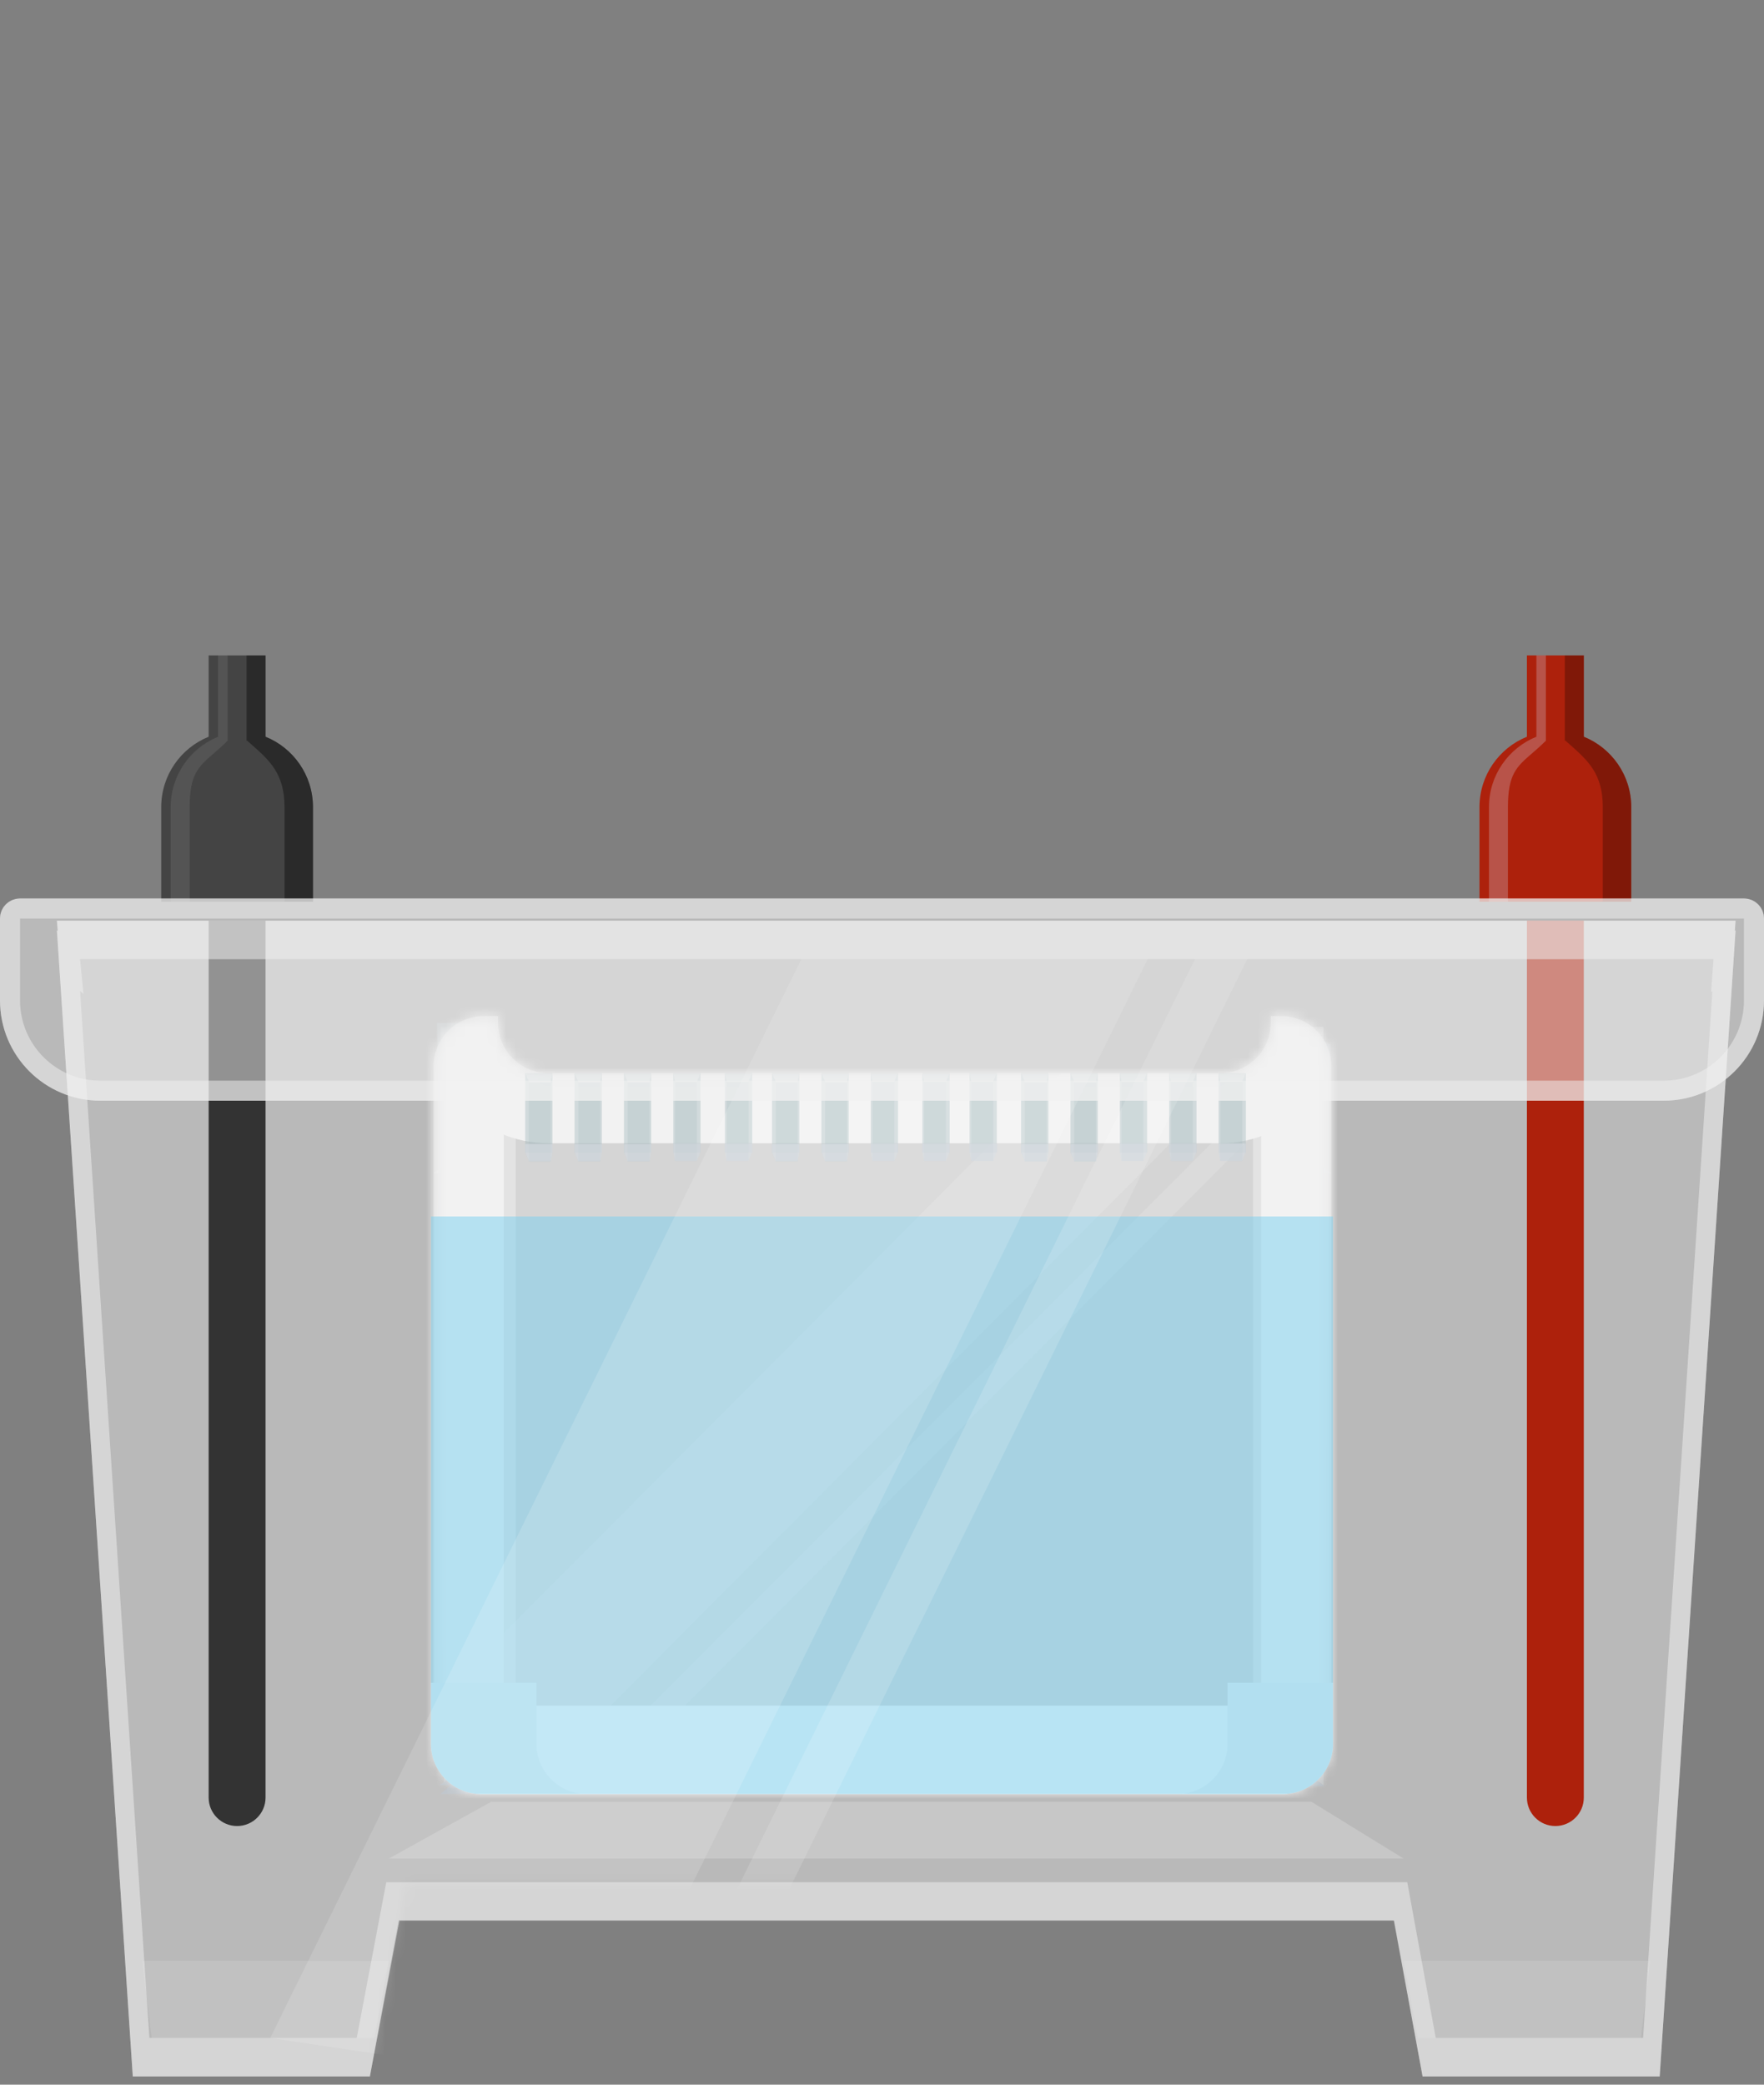 <svg width="176" height="208" viewBox="0 0 176 208" fill="none" xmlns="http://www.w3.org/2000/svg">
<rect x="0" y="0" width="176" height="208" fill="#808080" stroke="none"/>
<path fill-rule="evenodd" clip-rule="evenodd" d="M43.944 102.458H48.627L49.212 107.261H127.268L127.853 102.458H132.049V112.161H43.944V102.458ZM132.146 112.161H126.585L132.146 116.525V117.061H132.829L132.146 116.525V112.161ZM49.505 112.161H43.944V116.525L43.261 117.061H43.944V116.525L49.505 112.161Z" fill="#F2F2F2" fill-opacity="0.3"/>
<path fill-rule="evenodd" clip-rule="evenodd" d="M43.944 179L132.146 178.215L126.78 174.099L49.798 174.099L49.7 174.099L49.327 174.418L43.846 178.117L44.98 178.117L43.944 179Z" fill="#758CA2" fill-opacity="0.6"/>
<path d="M49.951 174.002L44.292 177.824L43.609 102.067L49.366 102.067L49.951 106.924L49.951 174.002Z" fill="#99A7AD" fill-opacity="0.6"/>
<path d="M126.78 174.143L132.049 178.118L132.737 104.194L127.268 101.87L126.78 107.12L126.78 174.143Z" fill="#99A7AD" fill-opacity="0.6"/>
<rect x="49.7" y="107.064" width="1.756" height="67.035" fill="#F2F2F2" fill-opacity="0.5"/>
<rect x="125.023" y="107.064" width="1.756" height="67.035" fill="#F2F2F2" fill-opacity="0.5"/>
<path d="M105.802 107.163L49.602 163.613V174.1H57.018L123.658 107.163H121.218H105.802Z" fill="white" fill-opacity="0.2"/>
<path d="M126.78 108.143L60.921 174.197H64.336L126.78 111.475V108.143Z" fill="white" fill-opacity="0.2"/>
<mask id="path-9-inside-1" fill="white">
<path fill-rule="evenodd" clip-rule="evenodd" d="M49.7 101.38H48.261C45.499 101.38 43.261 103.619 43.261 106.38V174C43.261 176.761 45.499 179 48.261 179H127.829C130.591 179 132.829 176.761 132.829 174V106.38C132.829 103.619 130.591 101.38 127.829 101.38H126.78V102.065C126.78 104.826 124.541 107.065 121.78 107.065H54.7C51.939 107.065 49.7 104.826 49.7 102.065V101.38Z"/>
</mask>
<path fill-rule="evenodd" clip-rule="evenodd" d="M49.7 101.38H48.261C45.499 101.38 43.261 103.619 43.261 106.38V174C43.261 176.761 45.499 179 48.261 179H127.829C130.591 179 132.829 176.761 132.829 174V106.38C132.829 103.619 130.591 101.38 127.829 101.38H126.78V102.065C126.78 104.826 124.541 107.065 121.78 107.065H54.7C51.939 107.065 49.7 104.826 49.7 102.065V101.38Z" fill="#F2F2F2" fill-opacity="0.5"/>
<path d="M49.7 101.38H56.7V94.38H49.7V101.38ZM126.78 101.38V94.38H119.78V101.38H126.78ZM48.261 108.38H49.7V94.38H48.261V108.38ZM50.261 106.38C50.261 107.485 49.365 108.38 48.261 108.38V94.38C41.633 94.38 36.261 99.753 36.261 106.38H50.261ZM50.261 174V106.38H36.261V174H50.261ZM48.261 172C49.365 172 50.261 172.895 50.261 174H36.261C36.261 180.627 41.633 186 48.261 186V172ZM127.829 172H48.261V186H127.829V172ZM125.829 174C125.829 172.895 126.725 172 127.829 172V186C134.457 186 139.829 180.627 139.829 174H125.829ZM125.829 106.38V174H139.829V106.38H125.829ZM127.829 108.38C126.725 108.38 125.829 107.485 125.829 106.38H139.829C139.829 99.753 134.457 94.38 127.829 94.38V108.38ZM126.78 108.38H127.829V94.38H126.78V108.38ZM119.78 101.38V102.065H133.78V101.38H119.78ZM119.78 102.065C119.78 100.96 120.675 100.065 121.78 100.065V114.065C128.407 114.065 133.78 108.692 133.78 102.065H119.78ZM121.78 100.065H54.7V114.065H121.78V100.065ZM54.7 100.065C55.805 100.065 56.7 100.96 56.7 102.065H42.7C42.7 108.692 48.073 114.065 54.7 114.065V100.065ZM56.7 102.065V101.38H42.7V102.065H56.7Z" fill="#F2F2F2" mask="url(#path-9-inside-1)"/>
<path opacity="0.2" d="M52.765 115.885H54.948V107.995H52.765V115.885Z" fill="#3E6E7A"/>
<path opacity="0.2" d="M52.765 115.885H54.948V107.995H52.765V115.885Z" fill="#3E6E7A"/>
<path opacity="0.2" d="M52.403 115.005H55.124V107.065H52.403V115.005Z" fill="#3E6E7A"/>
<path opacity="0.2" d="M54.949 115.87L55.123 115.005V107.064L54.949 107.93V115.87Z" fill="#3E6E7A"/>
<path opacity="0.2" d="M52.775 107.93L52.402 107.065V115.006L52.775 115.871V107.93Z" fill="#3E6E7A"/>
<path opacity="0.5" d="M52.402 114.14V114.954L52.775 115.87H54.95L55.123 114.954V114.14H52.402Z" fill="#CCD4E2"/>
<path opacity="0.2" d="M102.249 115.884H104.433V107.994H102.249V115.884Z" fill="#3E6E7A"/>
<path opacity="0.2" d="M102.249 115.884H104.433V107.994H102.249V115.884Z" fill="#3E6E7A"/>
<path opacity="0.2" d="M101.88 115.005H104.601V107.065H101.88V115.005Z" fill="#3E6E7A"/>
<path opacity="0.2" d="M104.43 115.87L104.603 115.005V107.064L104.43 107.93V115.87Z" fill="#3E6E7A"/>
<path opacity="0.2" d="M102.247 107.93L101.883 107.064V115.005L102.247 115.87V107.93Z" fill="#3E6E7A"/>
<path opacity="0.5" d="M101.883 114.14V114.954L102.247 115.87H104.43L104.603 114.954V114.14H101.883Z" fill="#CCD4E2"/>
<path opacity="0.2" d="M107.174 115.884H109.357V107.995H107.174V115.884Z" fill="#3E6E7A"/>
<path opacity="0.2" d="M107.174 115.884H109.357V107.995H107.174V115.884Z" fill="#3E6E7A"/>
<path opacity="0.2" d="M106.805 115.005H109.525V107.065H106.805V115.005Z" fill="#3E6E7A"/>
<path opacity="0.2" d="M109.358 115.87L109.523 115.005V107.064L109.358 107.93V115.87Z" fill="#3E6E7A"/>
<path opacity="0.2" d="M107.175 107.93L106.812 107.064V115.005L107.175 115.87V107.93Z" fill="#3E6E7A"/>
<path opacity="0.5" d="M106.812 114.14V114.954L107.175 115.87H109.359L109.523 114.954V114.14H106.812Z" fill="#CCD4E2"/>
<path opacity="0.2" d="M123.937 107.929H121.754V115.819H123.937V107.929Z" fill="#3E6E7A"/>
<path opacity="0.2" d="M123.937 107.929H121.754V115.819H123.937V107.929Z" fill="#3E6E7A"/>
<path opacity="0.2" d="M124.302 107.065H121.581V115.006H124.302V107.065Z" fill="#3E6E7A"/>
<path opacity="0.2" d="M121.754 115.82L121.581 114.955V107.065L121.754 107.93V115.82Z" fill="#3E6E7A"/>
<path opacity="0.2" d="M123.929 107.93L124.301 107.064V114.954L123.929 115.819V107.93Z" fill="#3E6E7A"/>
<path opacity="0.5" d="M124.302 114.089V114.954L123.929 115.82H121.754L121.581 114.954V114.089H124.302Z" fill="#CCD4E2"/>
<path opacity="0.2" d="M119.013 107.929H116.829V115.819H119.013V107.929Z" fill="#3E6E7A"/>
<path opacity="0.2" d="M119.013 107.929H116.829V115.819H119.013V107.929Z" fill="#3E6E7A"/>
<path opacity="0.2" d="M119.377 107.065H116.656V115.006H119.377V107.065Z" fill="#3E6E7A"/>
<path opacity="0.2" d="M116.83 115.82L116.656 114.955V107.065L116.83 107.93V115.82Z" fill="#3E6E7A"/>
<path opacity="0.2" d="M119.013 107.93L119.377 107.064V114.954L119.013 115.819V107.93Z" fill="#3E6E7A"/>
<path opacity="0.5" d="M119.377 114.089V114.954L119.013 115.82H116.83L116.656 114.954V114.089H119.377Z" fill="#CCD4E2"/>
<path opacity="0.2" d="M114.079 107.929H111.896V115.819H114.079V107.929Z" fill="#3E6E7A"/>
<path opacity="0.2" d="M114.079 107.929H111.896V115.819H114.079V107.929Z" fill="#3E6E7A"/>
<path opacity="0.2" d="M114.451 107.065H111.73V115.006H114.451V107.065Z" fill="#3E6E7A"/>
<path opacity="0.2" d="M111.895 115.82L111.73 114.955V107.065L111.895 107.93V115.82Z" fill="#3E6E7A"/>
<path opacity="0.2" d="M114.078 107.93L114.442 107.064V114.954L114.078 115.819V107.93Z" fill="#3E6E7A"/>
<path opacity="0.5" d="M114.442 114.089V114.954L114.079 115.82H111.895L111.73 114.954V114.089H114.442Z" fill="#CCD4E2"/>
<path opacity="0.2" d="M77.399 115.884H79.582V107.994H77.399V115.884Z" fill="#3E6E7A"/>
<path opacity="0.2" d="M77.399 115.884H79.582V107.994H77.399V115.884Z" fill="#3E6E7A"/>
<path opacity="0.2" d="M77.029 115.005H79.75V107.065H77.029V115.005Z" fill="#3E6E7A"/>
<path opacity="0.2" d="M79.579 115.87L79.752 115.005V107.064L79.579 107.93V115.87Z" fill="#3E6E7A"/>
<path opacity="0.2" d="M77.396 107.93L77.032 107.064V115.005L77.396 115.87V107.93Z" fill="#3E6E7A"/>
<path opacity="0.5" d="M77.032 114.14V114.954L77.396 115.87H79.579L79.753 114.954V114.14H77.032Z" fill="#CCD4E2"/>
<path opacity="0.2" d="M82.323 115.884H84.507V107.995H82.323V115.884Z" fill="#3E6E7A"/>
<path opacity="0.2" d="M82.323 115.884H84.507V107.995H82.323V115.884Z" fill="#3E6E7A"/>
<path opacity="0.2" d="M81.954 115.005H84.675V107.065H81.954V115.005Z" fill="#3E6E7A"/>
<path opacity="0.2" d="M84.508 115.87L84.672 115.005V107.064L84.508 107.93V115.87Z" fill="#3E6E7A"/>
<path opacity="0.2" d="M82.325 107.93L81.961 107.064V115.005L82.325 115.87V107.93Z" fill="#3E6E7A"/>
<path opacity="0.5" d="M81.961 114.14V114.954L82.325 115.87H84.508L84.673 114.954V114.14H81.961Z" fill="#CCD4E2"/>
<path opacity="0.2" d="M99.087 107.929H96.903V115.819H99.087V107.929Z" fill="#3E6E7A"/>
<path opacity="0.2" d="M99.087 107.929H96.903V115.819H99.087V107.929Z" fill="#3E6E7A"/>
<path opacity="0.2" d="M99.451 107.065H96.731V115.006H99.451V107.065Z" fill="#3E6E7A"/>
<path opacity="0.2" d="M96.904 115.82L96.731 114.955V107.065L96.904 107.93V115.82Z" fill="#3E6E7A"/>
<path opacity="0.2" d="M99.078 107.93L99.451 107.064V114.954L99.078 115.819V107.93Z" fill="#3E6E7A"/>
<path opacity="0.5" d="M99.451 114.089V114.954L99.079 115.82H96.904L96.731 114.954V114.089H99.451Z" fill="#CCD4E2"/>
<path opacity="0.2" d="M94.386 107.929H92.202V115.819H94.386V107.929Z" fill="#3E6E7A"/>
<path opacity="0.2" d="M94.386 107.929H92.202V115.819H94.386V107.929Z" fill="#3E6E7A"/>
<path opacity="0.2" d="M94.75 107.065H92.029V115.006H94.75V107.065Z" fill="#3E6E7A"/>
<path opacity="0.2" d="M92.203 115.82L92.029 114.955V107.065L92.203 107.93V115.82Z" fill="#3E6E7A"/>
<path opacity="0.2" d="M94.386 107.93L94.75 107.064V114.954L94.386 115.819V107.93Z" fill="#3E6E7A"/>
<path opacity="0.5" d="M94.75 114.089V114.954L94.386 115.82H92.203L92.029 114.954V114.089H94.75Z" fill="#CCD4E2"/>
<path opacity="0.2" d="M89.228 107.929H87.045V115.819H89.228V107.929Z" fill="#3E6E7A"/>
<path opacity="0.2" d="M89.228 107.929H87.045V115.819H89.228V107.929Z" fill="#3E6E7A"/>
<path opacity="0.2" d="M89.6 107.065H86.88V115.006H89.6V107.065Z" fill="#3E6E7A"/>
<path opacity="0.2" d="M87.044 115.82L86.88 114.955V107.065L87.044 107.93V115.82Z" fill="#3E6E7A"/>
<path opacity="0.2" d="M89.228 107.93L89.591 107.064V114.954L89.228 115.819V107.93Z" fill="#3E6E7A"/>
<path opacity="0.5" d="M89.592 114.089V114.954L89.228 115.82H87.044L86.88 114.954V114.089H89.592Z" fill="#CCD4E2"/>
<path opacity="0.2" d="M57.697 115.884H59.881V107.994H57.697V115.884Z" fill="#3E6E7A"/>
<path opacity="0.2" d="M57.697 115.884H59.881V107.994H57.697V115.884Z" fill="#3E6E7A"/>
<path opacity="0.2" d="M57.328 115.005H60.049V107.065H57.328V115.005Z" fill="#3E6E7A"/>
<path opacity="0.2" d="M59.878 115.87L60.051 115.005V107.064L59.878 107.93V115.87Z" fill="#3E6E7A"/>
<path opacity="0.2" d="M57.695 107.93L57.331 107.064V115.005L57.695 115.87V107.93Z" fill="#3E6E7A"/>
<path opacity="0.5" d="M57.331 114.14V114.954L57.695 115.87H59.878L60.052 114.954V114.14H57.331Z" fill="#CCD4E2"/>
<path opacity="0.2" d="M62.622 115.884H64.806V107.994H62.622V115.884Z" fill="#3E6E7A"/>
<path opacity="0.2" d="M62.622 115.884H64.806V107.994H62.622V115.884Z" fill="#3E6E7A"/>
<path opacity="0.2" d="M62.253 115.005H64.974V107.065H62.253V115.005Z" fill="#3E6E7A"/>
<path opacity="0.2" d="M64.807 115.87L64.971 115.005V107.064L64.807 107.93V115.87Z" fill="#3E6E7A"/>
<path opacity="0.2" d="M62.624 107.93L62.26 107.064V115.005L62.624 115.87V107.93Z" fill="#3E6E7A"/>
<path opacity="0.5" d="M62.26 114.14V114.954L62.624 115.87H64.807L64.972 114.954V114.14H62.26Z" fill="#CCD4E2"/>
<path opacity="0.2" d="M74.684 107.929H72.501V115.819H74.684V107.929Z" fill="#3E6E7A"/>
<path opacity="0.2" d="M74.684 107.929H72.501V115.819H74.684V107.929Z" fill="#3E6E7A"/>
<path opacity="0.2" d="M75.049 107.065H72.328V115.006H75.049V107.065Z" fill="#3E6E7A"/>
<path opacity="0.2" d="M72.501 115.82L72.328 114.955V107.065L72.501 107.93V115.82Z" fill="#3E6E7A"/>
<path opacity="0.2" d="M74.685 107.93L75.049 107.064V114.954L74.685 115.819V107.93Z" fill="#3E6E7A"/>
<path opacity="0.5" d="M75.049 114.089V114.954L74.685 115.82H72.501L72.328 114.954V114.089H75.049Z" fill="#CCD4E2"/>
<path opacity="0.2" d="M69.527 107.929H67.344V115.819H69.527V107.929Z" fill="#3E6E7A"/>
<path opacity="0.2" d="M69.527 107.929H67.344V115.819H69.527V107.929Z" fill="#3E6E7A"/>
<path opacity="0.2" d="M69.899 107.065H67.179V115.006H69.899V107.065Z" fill="#3E6E7A"/>
<path opacity="0.2" d="M67.343 115.82L67.179 114.955V107.065L67.343 107.93V115.82Z" fill="#3E6E7A"/>
<path opacity="0.2" d="M69.526 107.93L69.89 107.064V114.954L69.526 115.819V107.93Z" fill="#3E6E7A"/>
<path opacity="0.5" d="M69.891 114.089V114.954L69.527 115.82H67.343L67.179 114.954V114.089H69.891Z" fill="#CCD4E2"/>
<g style="mix-blend-mode:soft-light">
<path d="M43.261 170.179H132.829V174C132.829 176.761 130.591 179 127.829 179H48.261C45.499 179 43.261 176.761 43.261 174V170.179Z" fill="white"/>
</g>
<path fill-rule="evenodd" clip-rule="evenodd" d="M53.526 167.898H43V174C43 176.761 45.239 179 48 179H58.526C55.765 179 53.526 176.761 53.526 174V167.898Z" fill="#E5ECF0"/>
<path fill-rule="evenodd" clip-rule="evenodd" d="M122.474 167.898H133V174C133 176.761 130.761 179 128 179H117.474C120.235 179 122.474 176.761 122.474 174V167.898Z" fill="#E5ECF0"/>
<path opacity="0.5" d="M43 121.375H133V174C133 176.761 130.761 179 128 179H48C45.239 179 43 176.761 43 174V121.375Z" fill="#00AEEF"/>
<path opacity="0.5" fill-rule="evenodd" clip-rule="evenodd" d="M5.678 91.863H173.162L173.094 92.879L173.162 92.824L165.592 207.178H141.936L139.056 191.582H39.783L36.904 207.178H13.248L5.678 92.824L5.745 92.879L5.678 91.863Z" fill="#F2F2F2"/>
<mask id="mask0" mask-type="alpha" maskUnits="userSpaceOnUse" x="5" y="91" width="169" height="117">
<path opacity="0.5" fill-rule="evenodd" clip-rule="evenodd" d="M5.678 91.863H173.162L172.769 93.148L173.162 92.824L165.592 207.178H141.936L138.358 187.801H40.481L36.904 207.178H13.248L5.678 92.824L5.827 92.947L5.678 91.863Z" fill="#F2F2F2"/>
</mask>
<g mask="url(#mask0)">
<path opacity="0.3" d="M79.957 95.707L26.968 203.334L59.14 208.139L114.495 95.707H79.957Z" fill="white"/>
<path opacity="0.3" d="M119.226 95.707L63.398 209.1H68.603L124.431 95.707H119.226Z" fill="white"/>
</g>
<path d="M20.817 91.863H26.495V179.354C26.495 180.922 25.224 182.193 23.656 182.193V182.193C22.088 182.193 20.817 180.922 20.817 179.354V91.863Z" fill="#333333"/>
<path d="M152.345 91.863H158.022V179.354C158.022 180.922 156.751 182.193 155.183 182.193V182.193C153.616 182.193 152.345 180.922 152.345 179.354V91.863Z" fill="#AD210C"/>
<path opacity="0.5" fill-rule="evenodd" clip-rule="evenodd" d="M139.097 191.645L141.936 207.178H165.592L173.162 92.824L173.086 92.886L173.162 91.863H5.678L5.781 92.909L5.678 92.824L13.248 207.178H36.904L39.85 191.645H139.097ZM35.592 203.334L38.539 187.801H140.409L143.247 203.334H163.937L170.851 98.879L170.722 98.986L170.964 95.707H7.986L8.326 99.158L7.988 98.879L14.903 203.334H35.592Z" fill="#F2F2F2"/>
<path opacity="0.5" d="M49.023 179.767H130.839L140.043 185.438H38.796L49.023 179.767Z" fill="#F2F2F2" fill-opacity="0.5"/>
<path opacity="0.3" d="M14.194 195.646H38.797L37.377 203.334H15.141L14.194 195.646Z" fill="#F2F2F2" fill-opacity="0.5"/>
<path opacity="0.3" d="M164.646 195.646H140.043L141.463 203.334H163.699L164.646 195.646Z" fill="#F2F2F2" fill-opacity="0.5"/>
<path fill-rule="evenodd" clip-rule="evenodd" d="M26.494 65.397H20.817V73.509C18.043 74.632 16.086 77.352 16.086 80.528V89.972H31.226V80.528C31.226 77.352 29.269 74.632 26.494 73.509V65.397Z" fill="#444444"/>
<path opacity="0.5" fill-rule="evenodd" clip-rule="evenodd" d="M26.495 65.397H24.602V73.848C24.602 73.848 24.602 73.848 24.602 73.848V73.904H24.665C24.805 74.029 24.944 74.152 25.081 74.273C26.887 75.869 28.387 77.194 28.387 80.52V89.972H31.226V80.52C31.226 77.347 29.269 74.63 26.495 73.508V65.397Z" fill="#111111"/>
<path opacity="0.2" fill-rule="evenodd" clip-rule="evenodd" d="M21.764 65.397H22.71V73.904H22.707C22.708 73.904 22.709 73.904 22.71 73.904C22.199 74.414 21.732 74.818 21.314 75.179C19.797 76.491 18.925 77.246 18.925 80.52V89.972H17.033V80.52C17.033 77.347 18.989 74.63 21.764 73.508V65.397Z" fill="#999999"/>
<path fill-rule="evenodd" clip-rule="evenodd" d="M158.022 65.397H152.344V73.509C149.57 74.632 147.613 77.352 147.613 80.528V89.972H162.753V80.528C162.753 77.352 160.796 74.632 158.022 73.509V65.397Z" fill="#AD210C"/>
<path opacity="0.5" fill-rule="evenodd" clip-rule="evenodd" d="M158.022 65.397H156.13V73.848C156.13 73.848 156.13 73.848 156.13 73.848V73.904H156.192C156.332 74.029 156.471 74.152 156.609 74.273C158.414 75.869 159.915 77.194 159.915 80.52V89.972H162.754V80.52C162.754 77.347 160.797 74.63 158.022 73.508V65.397Z" fill="#541005"/>
<path opacity="0.5" fill-rule="evenodd" clip-rule="evenodd" d="M153.291 65.397H154.237V73.904H154.235C154.236 73.904 154.236 73.904 154.237 73.904C153.726 74.414 153.26 74.818 152.842 75.179C151.325 76.491 150.452 77.246 150.452 80.52V89.972H148.56V80.52C148.56 77.347 150.517 74.63 153.291 73.508V65.397Z" fill="#C48686"/>
<path d="M0 91.647C0 90.542 0.895 89.647 2 89.647H174C175.105 89.647 176 90.542 176 91.647V99.822C176 105.345 171.523 109.822 166 109.822H10C4.477 109.822 0 105.345 0 99.822V91.647Z" fill="#F2F2F2" fill-opacity="0.5"/>
<path d="M2 90.647H174C174.552 90.647 175 91.095 175 91.647V99.822C175 104.792 170.971 108.822 166 108.822H10C5.029 108.822 1 104.792 1 99.822V91.647C1 91.095 1.448 90.647 2 90.647Z" stroke="#F2F2F2" stroke-opacity="0.5" stroke-width="2"/>
</svg>
